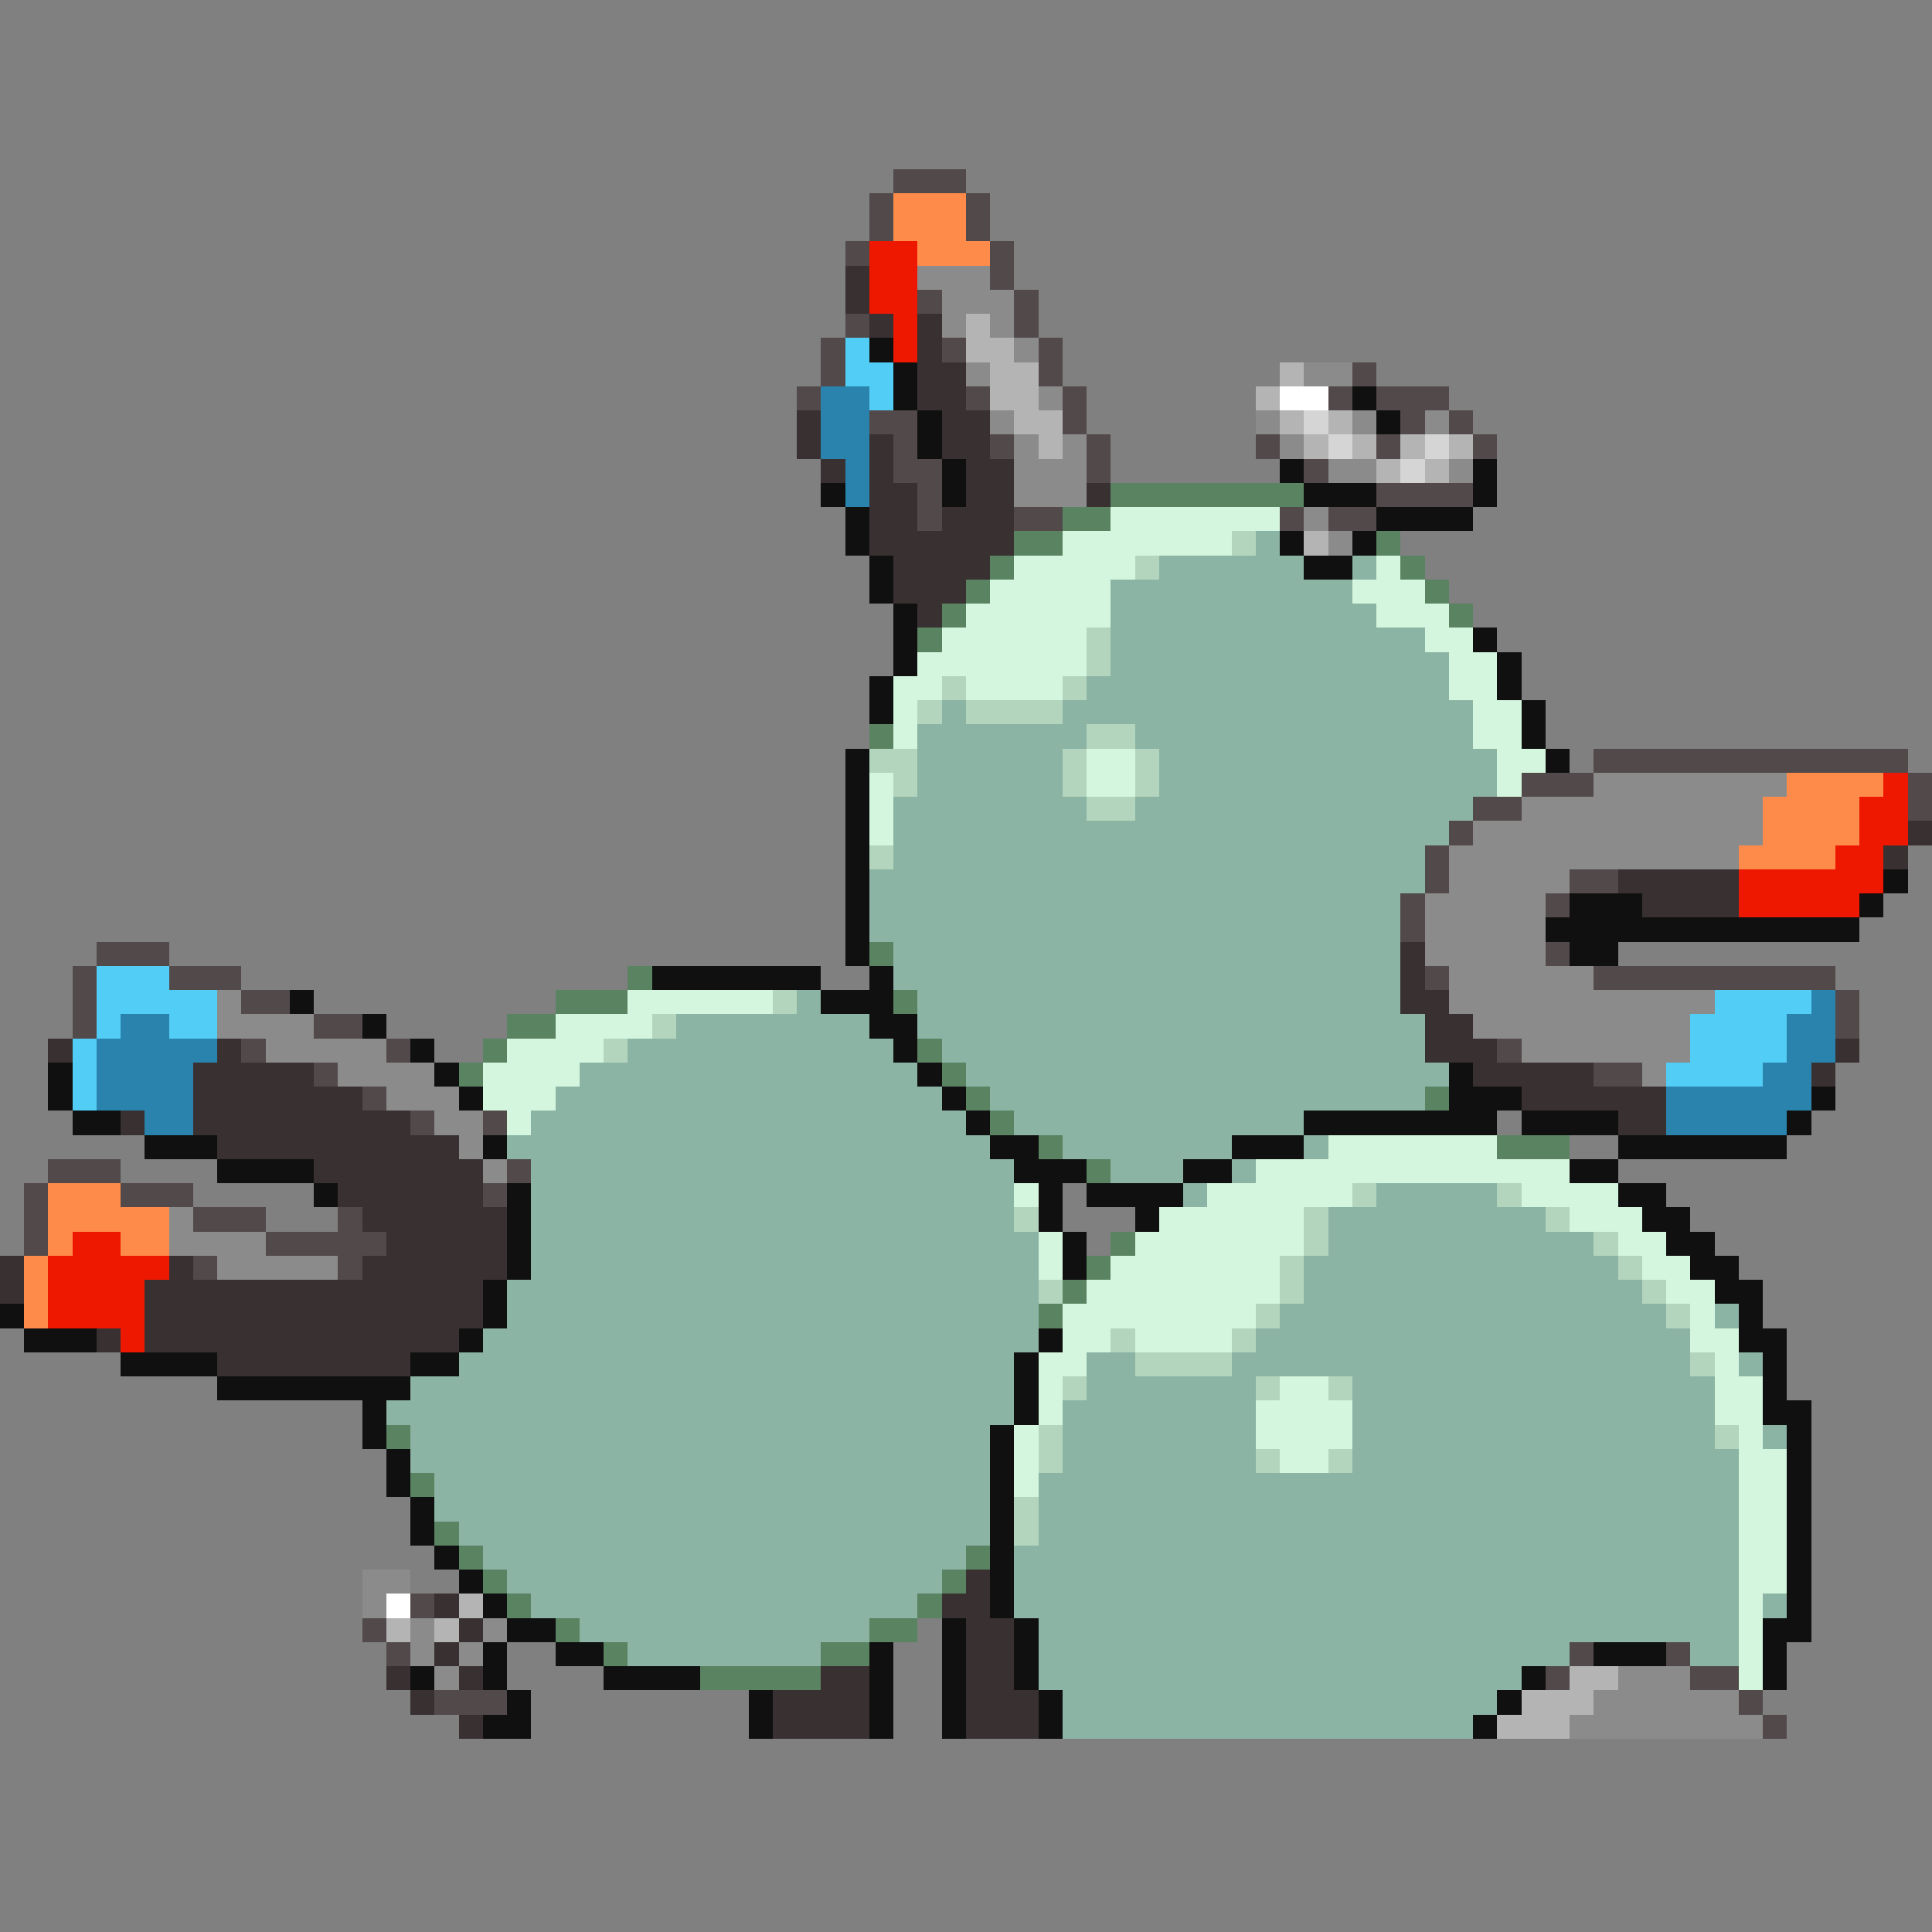 <svg xmlns="http://www.w3.org/2000/svg" viewBox="0 -0.5 80 80" shape-rendering="crispEdges">
<rect x="0" y="-0.5" width="80" height="80" fill="#808080" stroke="none"/>
<path stroke="#524a4a" d="M37 7h3M36 8h1M40 8h1M36 9h1M40 9h1M35 10h1M41 10h1M41 11h1M38 12h1M42 12h1M35 13h1M42 13h1M34 14h1M39 14h1M43 14h1M34 15h1M43 15h1M56 15h1M33 16h1M40 16h1M44 16h1M55 16h1M57 16h3M36 17h2M44 17h1M58 17h1M60 17h1M37 18h1M41 18h1M45 18h1M52 18h1M57 18h1M61 18h1M37 19h2M45 19h1M54 19h1M38 20h1M57 20h4M38 21h1M42 21h2M53 21h1M55 21h2M66 31h13M63 32h3M79 32h1M61 33h2M79 33h1M60 34h1M59 35h1M59 36h1M65 36h2M58 37h1M64 37h1M58 38h1M4 39h3M64 39h1M3 40h1M7 40h3M59 40h1M66 40h10M3 41h1M10 41h2M76 41h1M3 42h1M13 42h2M76 42h1M10 43h1M16 43h1M62 43h1M13 44h1M66 44h2M15 45h1M17 46h1M20 46h1M2 48h3M21 48h1M1 49h1M5 49h3M20 49h1M1 50h1M8 50h3M14 50h1M1 51h1M11 51h5M8 52h1M14 52h1M17 66h1M15 67h1M16 68h1M65 68h1M69 68h1M64 69h1M70 69h2M18 70h3M72 70h1M73 71h1" />
<path stroke="#ff8b4a" d="M37 8h3M37 9h3M38 10h3M74 32h4M73 33h4M73 34h4M72 35h4M2 49h3M2 50h5M2 51h1M5 51h2M1 52h1M1 53h1M1 54h1" />
<path stroke="#ee1800" d="M36 10h2M36 11h2M36 12h2M37 13h1M37 14h1M78 32h1M77 33h2M77 34h2M76 35h2M72 36h6M72 37h5M3 51h2M2 52h5M2 53h4M2 54h4M5 55h1" />
<path stroke="#393131" d="M35 11h1M35 12h1M36 13h1M38 13h1M38 14h1M38 15h2M38 16h2M33 17h1M39 17h2M33 18h1M36 18h1M39 18h2M34 19h1M36 19h1M40 19h2M36 20h2M40 20h2M45 20h1M36 21h2M39 21h3M36 22h6M37 23h4M37 24h3M38 25h1M79 34h1M78 35h1M67 36h5M68 37h4M58 39h1M58 40h1M58 41h2M59 42h2M2 43h1M9 43h1M59 43h3M76 43h1M8 44h5M61 44h5M75 44h1M8 45h7M63 45h6M5 46h1M8 46h9M67 46h2M9 47h10M13 48h7M14 49h6M15 50h6M16 51h5M0 52h1M7 52h1M15 52h6M0 53h1M6 53h14M6 54h14M4 55h1M6 55h13M9 56h8M40 65h1M18 66h1M39 66h2M19 67h1M40 67h2M18 68h1M40 68h2M16 69h1M19 69h1M34 69h2M40 69h2M17 70h1M32 70h4M40 70h3M19 71h1M32 71h4M40 71h3" />
<path stroke="#8b8b8b" d="M38 11h3M39 12h3M39 13h1M41 13h1M42 14h1M40 15h1M54 15h2M43 16h1M41 17h1M52 17h1M56 17h1M59 17h1M42 18h1M44 18h1M53 18h1M42 19h3M55 19h2M60 19h1M42 20h3M54 21h1M55 22h1M66 32h8M63 33h10M61 34h12M60 35h12M60 36h5M59 37h5M59 38h5M59 39h5M60 40h6M9 41h1M60 41h11M9 42h4M61 42h9M11 43h5M63 43h7M14 44h4M68 44h1M16 45h3M18 46h2M19 47h1M20 48h1M7 50h1M7 51h4M9 52h5M15 65h2M15 66h1M17 67h1M20 67h1M17 68h1M19 68h1M18 69h1M67 69h3M66 70h6M65 71h8" />
<path stroke="#b4b4b4" d="M40 13h1M40 14h2M41 15h2M53 15h1M41 16h2M52 16h1M42 17h2M53 17h1M55 17h1M43 18h1M54 18h1M56 18h1M58 18h1M60 18h1M57 19h1M59 19h1M54 22h1M19 66h1M16 67h1M18 67h1M65 69h2M63 70h3M62 71h3" />
<path stroke="#52cdf6" d="M35 14h1M35 15h2M36 16h1M4 40h3M4 41h5M71 41h4M4 42h1M7 42h2M70 42h4M3 43h1M70 43h4M3 44h1M69 44h4M3 45h1" />
<path stroke="#101010" d="M36 14h1M37 15h1M37 16h1M56 16h1M38 17h1M57 17h1M38 18h1M39 19h1M53 19h1M61 19h1M34 20h1M39 20h1M54 20h3M61 20h1M35 21h1M57 21h4M35 22h1M53 22h1M56 22h1M36 23h1M54 23h2M36 24h1M37 25h1M37 26h1M61 26h1M37 27h1M62 27h1M36 28h1M62 28h1M36 29h1M63 29h1M63 30h1M35 31h1M64 31h1M35 32h1M35 33h1M35 34h1M35 35h1M35 36h1M78 36h1M35 37h1M65 37h3M77 37h1M35 38h1M64 38h13M35 39h1M65 39h2M27 40h7M36 40h1M12 41h1M34 41h3M15 42h1M36 42h2M17 43h1M37 43h1M2 44h1M18 44h1M38 44h1M60 44h1M2 45h1M19 45h1M39 45h1M60 45h3M75 45h1M3 46h2M40 46h1M54 46h8M63 46h4M74 46h1M6 47h3M20 47h1M41 47h2M51 47h3M67 47h7M9 48h4M42 48h3M49 48h2M65 48h2M13 49h1M21 49h1M43 49h1M45 49h4M67 49h2M21 50h1M43 50h1M47 50h1M68 50h2M21 51h1M44 51h1M69 51h2M21 52h1M44 52h1M70 52h2M20 53h1M71 53h2M0 54h1M20 54h1M72 54h1M1 55h3M19 55h1M43 55h1M72 55h2M5 56h4M17 56h2M42 56h1M73 56h1M9 57h8M42 57h1M73 57h1M15 58h1M42 58h1M73 58h2M15 59h1M41 59h1M74 59h1M16 60h1M41 60h1M74 60h1M16 61h1M41 61h1M74 61h1M17 62h1M41 62h1M74 62h1M17 63h1M41 63h1M74 63h1M18 64h1M41 64h1M74 64h1M19 65h1M41 65h1M74 65h1M20 66h1M41 66h1M74 66h1M21 67h2M39 67h1M42 67h1M73 67h2M20 68h1M23 68h2M36 68h1M39 68h1M42 68h1M66 68h3M73 68h1M17 69h1M20 69h1M25 69h4M36 69h1M39 69h1M42 69h1M63 69h1M73 69h1M21 70h1M31 70h1M36 70h1M39 70h1M43 70h1M62 70h1M20 71h2M31 71h1M36 71h1M39 71h1M43 71h1M61 71h1" />
<path stroke="#2983ac" d="M34 16h2M34 17h2M34 18h2M35 19h1M35 20h1M75 41h1M5 42h2M74 42h2M4 43h5M74 43h2M4 44h4M73 44h2M4 45h4M69 45h6M6 46h2M69 46h5" />
<path stroke="#ffffff" d="M53 16h2M16 66h1" />
<path stroke="#d5d5d5" d="M54 17h1M55 18h1M59 18h1M58 19h1" />
<path stroke="#5a8362" d="M46 20h8M44 21h2M42 22h2M57 22h1M41 23h1M58 23h1M40 24h1M59 24h1M39 25h1M60 25h1M38 26h1M36 30h1M36 39h1M26 40h1M23 41h3M37 41h1M21 42h2M20 43h1M38 43h1M19 44h1M39 44h1M40 45h1M59 45h1M41 46h1M43 47h1M62 47h3M45 48h1M46 51h1M45 52h1M44 53h1M43 54h1M16 59h1M17 61h1M18 63h1M19 64h1M40 64h1M20 65h1M39 65h1M21 66h1M38 66h1M23 67h1M36 67h2M25 68h1M34 68h2M29 69h5" />
<path stroke="#d5f6de" d="M46 21h7M44 22h7M42 23h5M57 23h1M41 24h5M56 24h3M40 25h6M57 25h3M39 26h6M59 26h2M38 27h7M60 27h2M37 28h2M40 28h4M60 28h2M37 29h1M61 29h2M37 30h1M61 30h2M45 31h2M62 31h2M36 32h1M45 32h2M62 32h1M36 33h1M36 34h1M26 41h6M23 42h4M21 43h4M20 44h4M20 45h3M21 46h1M55 47h7M52 48h13M42 49h1M50 49h6M63 49h4M48 50h6M65 50h3M43 51h1M47 51h7M67 51h2M43 52h1M46 52h7M68 52h2M45 53h8M69 53h2M44 54h8M70 54h1M44 55h2M47 55h4M70 55h2M43 56h2M71 56h1M43 57h1M53 57h2M71 57h2M43 58h1M52 58h4M71 58h2M42 59h1M52 59h4M72 59h1M42 60h1M53 60h2M72 60h2M42 61h1M72 61h2M72 62h2M72 63h2M72 64h2M72 65h2M72 66h1M72 67h1M72 68h1M72 69h1" />
<path stroke="#b4d5bd" d="M51 22h1M47 23h1M45 26h1M45 27h1M39 28h1M44 28h1M38 29h1M40 29h4M45 30h2M36 31h2M44 31h1M47 31h1M37 32h1M44 32h1M47 32h1M45 33h2M36 35h1M32 41h1M27 42h1M25 43h1M56 49h1M62 49h1M42 50h1M54 50h1M64 50h1M54 51h1M66 51h1M53 52h1M67 52h1M43 53h1M53 53h1M68 53h1M52 54h1M69 54h1M46 55h1M51 55h1M47 56h4M70 56h1M44 57h1M52 57h1M55 57h1M43 59h1M71 59h1M43 60h1M52 60h1M55 60h1M42 62h1M42 63h1" />
<path stroke="#8bb4a4" d="M52 22h1M48 23h6M56 23h1M46 24h10M46 25h11M46 26h13M46 27h14M45 28h15M39 29h1M44 29h17M38 30h7M47 30h14M38 31h6M48 31h14M38 32h6M48 32h14M37 33h8M47 33h14M37 34h23M37 35h22M36 36h23M36 37h22M36 38h22M37 39h21M37 40h21M33 41h1M38 41h20M28 42h8M38 42h21M26 43h11M39 43h20M24 44h14M40 44h20M23 45h16M41 45h18M22 46h18M42 46h12M21 47h20M44 47h7M54 47h1M22 48h20M46 48h3M51 48h1M22 49h20M49 49h1M57 49h5M22 50h20M55 50h9M22 51h21M55 51h11M22 52h21M54 52h13M21 53h22M54 53h14M21 54h22M53 54h16M71 54h1M20 55h23M52 55h18M19 56h23M45 56h2M51 56h19M72 56h1M17 57h25M45 57h7M56 57h15M16 58h26M44 58h8M56 58h15M17 59h24M44 59h8M56 59h15M73 59h1M17 60h24M44 60h8M56 60h16M18 61h23M43 61h29M18 62h23M43 62h29M19 63h22M43 63h29M20 64h20M42 64h30M21 65h18M42 65h30M22 66h16M42 66h30M73 66h1M24 67h12M43 67h29M26 68h8M43 68h22M70 68h2M43 69h20M44 70h18M44 71h17" />
</svg>